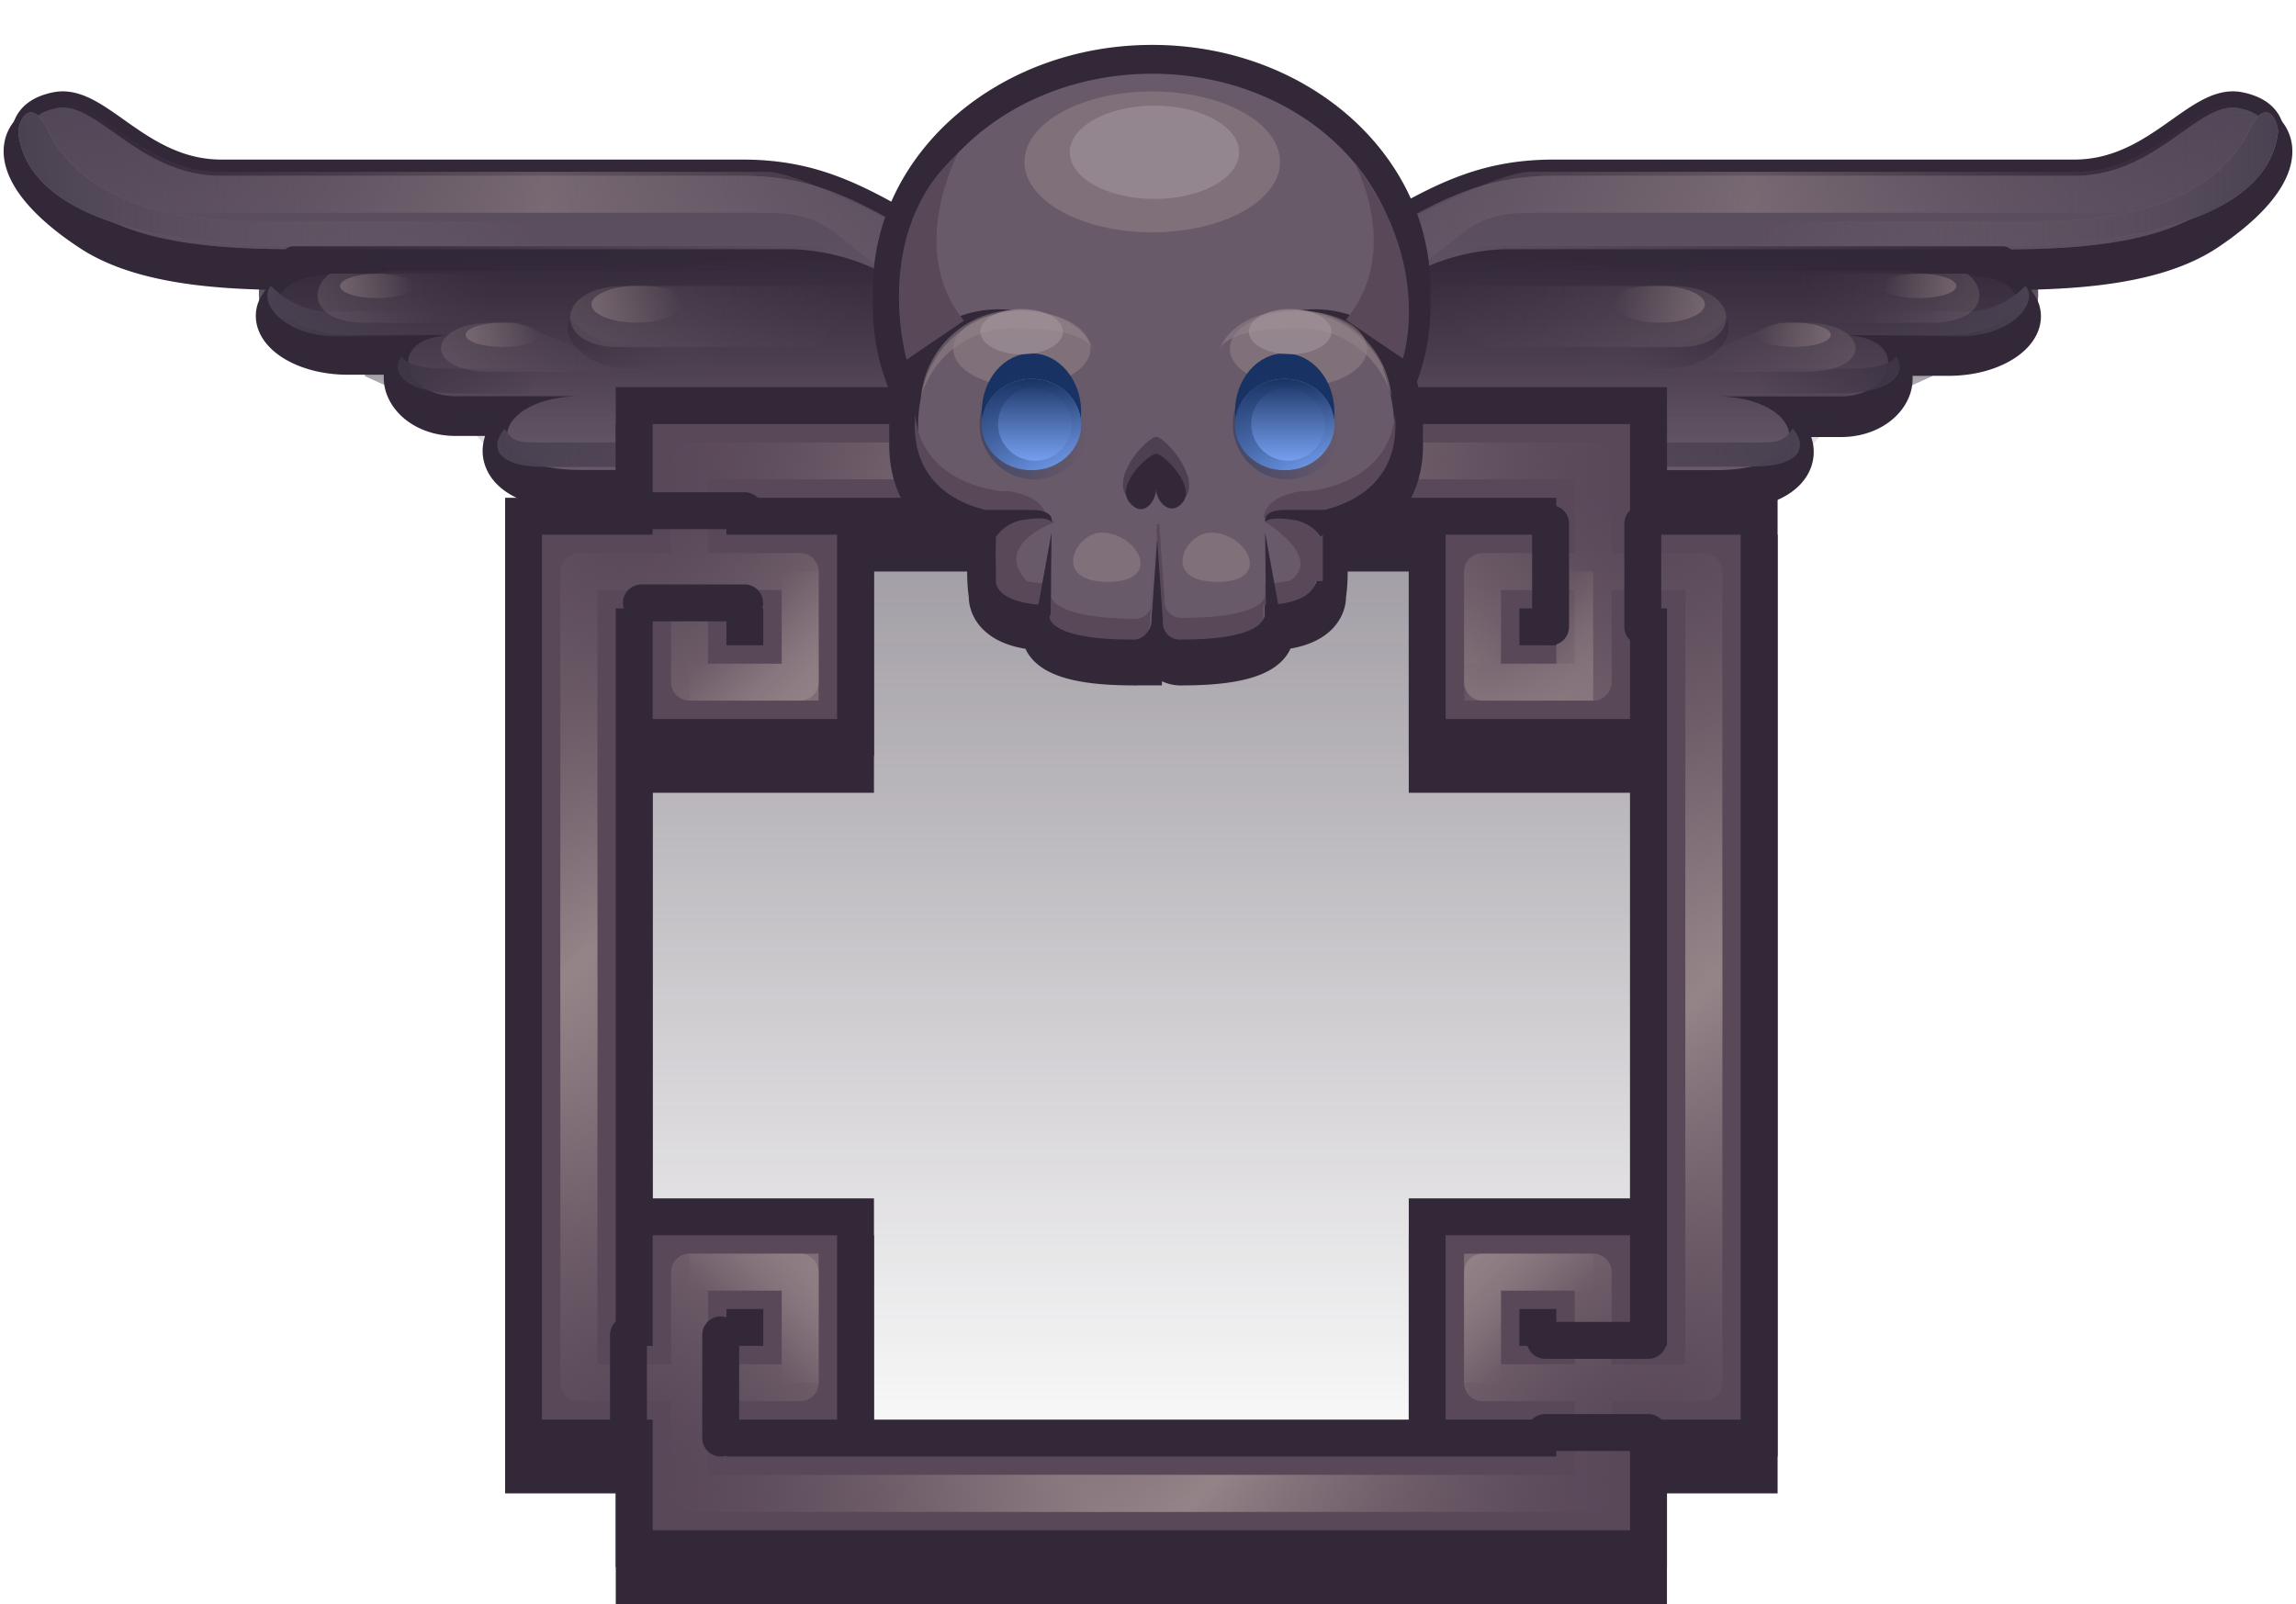 <svg xmlns="http://www.w3.org/2000/svg" xmlns:xlink="http://www.w3.org/1999/xlink" viewBox="0 0 124.5 87"><defs><style>.cls-1{isolation:isolate;}.cls-2,.cls-3,.cls-41,.cls-42,.cls-52,.cls-53{fill:none;}.cls-2,.cls-3,.cls-41,.cls-52,.cls-53{stroke:#322838;}.cls-2,.cls-3,.cls-52{stroke-linecap:round;stroke-linejoin:round;}.cls-2{stroke-width:2.65px;}.cls-3{stroke-width:1.77px;}.cls-4{fill:#695a6a;}.cls-5{fill:url(#New_Gradient_Swatch_20);}.cls-13,.cls-14,.cls-18,.cls-20,.cls-21,.cls-22,.cls-24,.cls-30,.cls-31,.cls-35,.cls-37,.cls-38,.cls-39,.cls-6{fill-opacity:0.5;}.cls-6{fill:url(#linear-gradient);}.cls-11,.cls-12,.cls-26,.cls-28,.cls-29,.cls-55,.cls-7,.cls-9{mix-blend-mode:darken;}.cls-8{fill:url(#linear-gradient-2);}.cls-9{fill:url(#New_Gradient_Swatch_20-2);}.cls-10{fill:url(#linear-gradient-3);}.cls-11{fill:url(#New_Gradient_Swatch_20-3);}.cls-12{fill:url(#linear-gradient-4);}.cls-13,.cls-14,.cls-18,.cls-30,.cls-31,.cls-35,.cls-40,.cls-57,.cls-58,.cls-60,.cls-62,.cls-64{opacity:0.5;}.cls-13{fill:url(#linear-gradient-5);}.cls-14{fill:url(#linear-gradient-6);}.cls-15{fill:url(#New_Gradient_Swatch_72);}.cls-16{fill:url(#linear-gradient-7);}.cls-17{fill:url(#New_Gradient_Swatch_20-4);}.cls-18{fill:url(#linear-gradient-8);}.cls-19{fill:url(#New_Gradient_Swatch_72-2);}.cls-20{fill:url(#linear-gradient-9);}.cls-21{fill:url(#linear-gradient-10);}.cls-22{fill:url(#linear-gradient-11);}.cls-23{fill:url(#New_Gradient_Swatch_20-5);}.cls-24{fill:url(#linear-gradient-12);}.cls-25{fill:url(#linear-gradient-13);}.cls-26{fill:url(#New_Gradient_Swatch_20-6);}.cls-27{fill:url(#linear-gradient-14);}.cls-28{fill:url(#New_Gradient_Swatch_20-7);}.cls-29{fill:url(#linear-gradient-15);}.cls-30{fill:url(#linear-gradient-16);}.cls-31{fill:url(#linear-gradient-17);}.cls-32{fill:url(#New_Gradient_Swatch_72-3);}.cls-33{fill:url(#linear-gradient-18);}.cls-34{fill:url(#New_Gradient_Swatch_20-8);}.cls-35{fill:url(#linear-gradient-19);}.cls-36{fill:url(#New_Gradient_Swatch_72-4);}.cls-37{fill:url(#linear-gradient-20);}.cls-38{fill:url(#linear-gradient-21);}.cls-39{fill:url(#linear-gradient-22);}.cls-40{fill:url(#linear-gradient-23);}.cls-41,.cls-42,.cls-53{stroke-miterlimit:10;}.cls-41{stroke-width:8px;}.cls-42{stroke:#594858;stroke-width:4px;}.cls-43{fill:url(#linear-gradient-24);}.cls-44{fill:url(#linear-gradient-25);}.cls-45{fill:url(#linear-gradient-26);}.cls-46{fill:url(#linear-gradient-27);}.cls-47{opacity:0.6;}.cls-48{fill:url(#linear-gradient-28);}.cls-49{fill:url(#linear-gradient-29);}.cls-50{fill:url(#linear-gradient-30);}.cls-51{fill:url(#linear-gradient-31);}.cls-52{stroke-width:2px;}.cls-53{stroke-width:3.13px;}.cls-54,.cls-55{fill:#594858;}.cls-56,.cls-62{fill:#322838;}.cls-57{fill:#97868a;}.cls-58{fill:#ab9da4;}.cls-59,.cls-60{fill:#193364;}.cls-61{fill:#7ca8fd;}.cls-63{fill:url(#linear-gradient-32);}.cls-65{fill:url(#linear-gradient-33);}.cls-66{fill:url(#linear-gradient-34);}.cls-67{fill:url(#linear-gradient-35);}</style><linearGradient id="New_Gradient_Swatch_20" x1="-1520.09" y1="97.79" x2="-1520.09" y2="75.69" gradientTransform="matrix(-1, 0, 0, 1, -1484.44, -75.15)" gradientUnits="userSpaceOnUse"><stop offset="0" stop-color="#4a4151" stop-opacity="0"/><stop offset="1" stop-color="#4a4151"/></linearGradient><linearGradient id="linear-gradient" x1="-1546.91" y1="91.59" x2="-1487.07" y2="91.59" gradientTransform="matrix(-1, 0, 0, 1, -1484.44, -75.15)" gradientUnits="userSpaceOnUse"><stop offset="0" stop-color="#5e4d5c" stop-opacity="0"/><stop offset="0.55" stop-color="#97868a"/><stop offset="1" stop-color="#5e4d5c" stop-opacity="0"/></linearGradient><linearGradient id="linear-gradient-2" x1="-1529.77" y1="89.18" x2="-1499.7" y2="89.18" gradientTransform="matrix(-1, 0, 0, 1, -1484.44, -75.15)" gradientUnits="userSpaceOnUse"><stop offset="0" stop-color="#322838" stop-opacity="0"/><stop offset="1" stop-color="#322838"/></linearGradient><linearGradient id="New_Gradient_Swatch_20-2" x1="-1448.22" y1="95.49" x2="-1440.22" y2="95.49" gradientTransform="matrix(-1, 0, 0, 1, -1418.65, -75.15)" xlink:href="#New_Gradient_Swatch_20"/><linearGradient id="linear-gradient-3" x1="-1523.12" y1="93.78" x2="-1515.21" y2="93.78" gradientTransform="matrix(-1, 0, 0, 1, -1484.44, -75.15)" gradientUnits="userSpaceOnUse"><stop offset="0" stop-color="#8a7982" stop-opacity="0"/><stop offset="1" stop-color="#8a7982"/></linearGradient><linearGradient id="New_Gradient_Swatch_20-3" x1="-1457.33" y1="93.78" x2="-1449.42" y2="93.78" gradientTransform="matrix(-1, 0, 0, 1, -1418.65, -75.15)" xlink:href="#New_Gradient_Swatch_20"/><linearGradient id="linear-gradient-4" x1="-1523.78" y1="100.76" x2="-1523.78" y2="88.65" xlink:href="#linear-gradient-2"/><linearGradient id="linear-gradient-5" x1="-1532.06" y1="92.32" x2="-1515.36" y2="92.32" gradientTransform="matrix(-1, 0, 0, 1, -1484.44, -75.15)" gradientUnits="userSpaceOnUse"><stop offset="0" stop-color="#5e4d5c" stop-opacity="0"/><stop offset="1" stop-color="#97868a"/></linearGradient><linearGradient id="linear-gradient-6" x1="-1518.88" y1="93.99" x2="-1508.35" y2="93.99" xlink:href="#linear-gradient-5"/><linearGradient id="New_Gradient_Swatch_72" x1="-1507.54" y1="92.02" x2="-1498.94" y2="92.02" xlink:href="#New_Gradient_Swatch_20"/><linearGradient id="linear-gradient-7" x1="-1513.39" y1="84.88" x2="-1485.44" y2="84.88" xlink:href="#linear-gradient-3"/><linearGradient id="New_Gradient_Swatch_20-4" x1="-1447.6" y1="84.88" x2="-1419.65" y2="84.88" gradientTransform="matrix(-1, 0, 0, 1, -1418.65, -75.15)" xlink:href="#New_Gradient_Swatch_20"/><linearGradient id="linear-gradient-8" x1="-1511.45" y1="91.33" x2="-1501.66" y2="91.33" xlink:href="#linear-gradient-5"/><linearGradient id="New_Gradient_Swatch_72-2" x1="-1544.67" y1="100.77" x2="-1511.42" y2="100.77" xlink:href="#New_Gradient_Swatch_20"/><linearGradient id="linear-gradient-9" x1="-1521.39" y1="91.65" x2="-1516.51" y2="91.65" gradientTransform="matrix(-1, 0, 0, 1, -1484.44, -75.15)" gradientUnits="userSpaceOnUse"><stop offset="0" stop-color="#97868a" stop-opacity="0"/><stop offset="1" stop-color="#97868a"/></linearGradient><linearGradient id="linear-gradient-10" x1="-1513.71" y1="93.31" x2="-1509.7" y2="93.31" xlink:href="#linear-gradient-9"/><linearGradient id="linear-gradient-11" x1="-1506.9" y1="90.66" x2="-1502.88" y2="90.66" xlink:href="#linear-gradient-9"/><linearGradient id="New_Gradient_Swatch_20-5" x1="324.19" y1="97.79" x2="324.19" y2="75.69" gradientTransform="translate(-235.32 -75.15)" xlink:href="#New_Gradient_Swatch_20"/><linearGradient id="linear-gradient-12" x1="297.37" y1="91.59" x2="357.21" y2="91.59" gradientTransform="translate(-235.32 -75.15)" xlink:href="#linear-gradient"/><linearGradient id="linear-gradient-13" x1="314.51" y1="89.18" x2="344.58" y2="89.18" gradientTransform="translate(-235.32 -75.15)" xlink:href="#linear-gradient-2"/><linearGradient id="New_Gradient_Swatch_20-6" x1="396.06" y1="95.49" x2="404.06" y2="95.49" gradientTransform="translate(-301.11 -75.15)" xlink:href="#New_Gradient_Swatch_20"/><linearGradient id="linear-gradient-14" x1="321.16" y1="93.78" x2="329.07" y2="93.78" gradientTransform="translate(-235.32 -75.15)" xlink:href="#linear-gradient-3"/><linearGradient id="New_Gradient_Swatch_20-7" x1="386.95" y1="93.78" x2="394.86" y2="93.78" gradientTransform="translate(-301.11 -75.15)" xlink:href="#New_Gradient_Swatch_20"/><linearGradient id="linear-gradient-15" x1="320.5" y1="100.76" x2="320.5" y2="88.65" gradientTransform="translate(-235.32 -75.15)" xlink:href="#linear-gradient-2"/><linearGradient id="linear-gradient-16" x1="312.22" y1="92.32" x2="328.92" y2="92.32" gradientTransform="translate(-235.32 -75.15)" xlink:href="#linear-gradient-5"/><linearGradient id="linear-gradient-17" x1="325.4" y1="93.99" x2="335.93" y2="93.99" gradientTransform="translate(-235.32 -75.15)" xlink:href="#linear-gradient-5"/><linearGradient id="New_Gradient_Swatch_72-3" x1="336.74" y1="92.02" x2="345.34" y2="92.02" gradientTransform="translate(-235.32 -75.15)" xlink:href="#New_Gradient_Swatch_20"/><linearGradient id="linear-gradient-18" x1="330.89" y1="84.88" x2="358.84" y2="84.88" gradientTransform="translate(-235.32 -75.15)" xlink:href="#linear-gradient-3"/><linearGradient id="New_Gradient_Swatch_20-8" x1="396.68" y1="84.88" x2="424.63" y2="84.88" gradientTransform="translate(-301.11 -75.15)" xlink:href="#New_Gradient_Swatch_20"/><linearGradient id="linear-gradient-19" x1="332.83" y1="91.33" x2="342.62" y2="91.33" gradientTransform="translate(-235.32 -75.15)" xlink:href="#linear-gradient-5"/><linearGradient id="New_Gradient_Swatch_72-4" x1="299.61" y1="100.77" x2="332.86" y2="100.77" gradientTransform="translate(-235.32 -75.15)" xlink:href="#New_Gradient_Swatch_20"/><linearGradient id="linear-gradient-20" x1="322.9" y1="91.65" x2="327.77" y2="91.65" gradientTransform="translate(-235.32 -75.15)" xlink:href="#linear-gradient-9"/><linearGradient id="linear-gradient-21" x1="330.57" y1="93.31" x2="334.58" y2="93.31" gradientTransform="translate(-235.32 -75.15)" xlink:href="#linear-gradient-9"/><linearGradient id="linear-gradient-22" x1="337.39" y1="90.66" x2="341.4" y2="90.66" gradientTransform="translate(-235.32 -75.15)" xlink:href="#linear-gradient-9"/><linearGradient id="linear-gradient-23" x1="61.89" y1="81" x2="61.89" y2="25" gradientTransform="matrix(1, 0, 0, 1, 0, 0)" xlink:href="#linear-gradient-2"/><linearGradient id="linear-gradient-24" x1="34.93" y1="79.96" x2="88.85" y2="26.04" gradientUnits="userSpaceOnUse"><stop offset="0" stop-color="#594858" stop-opacity="0"/><stop offset="0.13" stop-color="#7d6c75" stop-opacity="0.58"/><stop offset="0.21" stop-color="#958488" stop-opacity="0.96"/><stop offset="0.51" stop-color="#594858" stop-opacity="0"/></linearGradient><linearGradient id="linear-gradient-25" x1="34.93" y1="79.96" x2="88.85" y2="26.04" gradientUnits="userSpaceOnUse"><stop offset="0.49" stop-color="#594858" stop-opacity="0"/><stop offset="0.79" stop-color="#958488" stop-opacity="0.96"/><stop offset="0.87" stop-color="#7d6c75" stop-opacity="0.58"/><stop offset="1" stop-color="#594858" stop-opacity="0"/></linearGradient><linearGradient id="linear-gradient-26" x1="88.85" y1="79.96" x2="34.93" y2="26.04" xlink:href="#linear-gradient-25"/><linearGradient id="linear-gradient-27" x1="88.85" y1="79.96" x2="34.93" y2="26.04" xlink:href="#linear-gradient-24"/><linearGradient id="linear-gradient-28" x1="-191.17" y1="1680.56" x2="-186.31" y2="1675.7" gradientTransform="translate(-1594.5 -153.5) rotate(-90)" gradientUnits="userSpaceOnUse"><stop offset="0" stop-color="#97868a"/><stop offset="0.17" stop-color="#968589" stop-opacity="0.97"/><stop offset="0.33" stop-color="#918085" stop-opacity="0.9"/><stop offset="0.49" stop-color="#8a797f" stop-opacity="0.76"/><stop offset="0.65" stop-color="#7f6e77" stop-opacity="0.58"/><stop offset="0.81" stop-color="#72616c" stop-opacity="0.34"/><stop offset="0.97" stop-color="#61505f" stop-opacity="0.06"/><stop offset="1" stop-color="#5e4d5c" stop-opacity="0"/></linearGradient><linearGradient id="linear-gradient-29" x1="-1580.17" y1="-179.22" x2="-1575.31" y2="-184.08" gradientTransform="translate(-99.5 1648.5) rotate(90)" xlink:href="#linear-gradient-28"/><linearGradient id="linear-gradient-30" x1="-1853.06" y1="1547.67" x2="-1848.2" y2="1542.81" gradientTransform="translate(-1809 1616) rotate(180)" xlink:href="#linear-gradient-28"/><linearGradient id="linear-gradient-31" x1="-194.17" y1="1879.56" x2="-189.31" y2="1874.7" gradientTransform="translate(-1835.5 -156.5) rotate(-90)" xlink:href="#linear-gradient-28"/><linearGradient id="linear-gradient-32" x1="55.93" y1="20.56" x2="55.93" y2="25.51" gradientUnits="userSpaceOnUse"><stop offset="0" stop-color="#193364"/><stop offset="1" stop-color="#2d4471" stop-opacity="0"/></linearGradient><linearGradient id="linear-gradient-33" x1="52.74" y1="23.03" x2="59.12" y2="23.03" gradientUnits="userSpaceOnUse"><stop offset="0" stop-color="#193364"/><stop offset="1" stop-color="#193364" stop-opacity="0"/></linearGradient><linearGradient id="linear-gradient-34" x1="69.66" y1="20.56" x2="69.66" y2="25.51" xlink:href="#linear-gradient-32"/><linearGradient id="linear-gradient-35" x1="66.47" y1="23.03" x2="72.85" y2="23.03" xlink:href="#linear-gradient-33"/></defs><title>Game 1.8 export</title><g class="cls-1"><g id="Player_avatar_forefround" data-name="Player avatar forefround"><g id="wings"><g id="left"><path class="cls-2" d="M64.06,21.56C49.45,14.62,47.23,10.42,40.25,10.42H12c-4.49,0-6.73-4.09-8.92-3.67C0.58,7.24,1,9.67,5,12.31c3.13,2.1,8.4,2.1,11.93,2.1,0,0,7.79,1.33,1.95,1.33S15,19,18.86,19H24.7c-3.89,0-2.92,3.32,0,3.32h6.82c-4.87,0-5.84,4,0,4H54.88A4.28,4.28,0,0,1,59,28.82l10.71-7.9Z"/><path class="cls-3" d="M64.06,20.68C49.45,13.74,47.23,9.54,40.25,9.54H12c-4.49,0-6.73-4.09-8.92-3.67C0.58,6.35,1,8.78,5,11.42c3.13,2.1,8.4,2.1,11.93,2.1,0,0,7.79,1.33,1.95,1.33s-3.89,3.32,0,3.32H24.7c-3.89,0-2.92,3.32,0,3.32h6.82c-4.87,0-5.84,4,0,4H54.88A4.28,4.28,0,0,1,59,27.93L69.76,20Z"/><path class="cls-4" d="M64.06,20.68C49.45,13.74,47.23,9.54,40.25,9.54H12c-4.49,0-6.73-4.09-8.92-3.67C0.58,6.35,1,8.78,5,11.42c3.13,2.1,8.4,2.1,11.93,2.1,0,0,7.79,1.33,1.95,1.33s-3.89,3.32,0,3.32H24.7c-3.89,0-2.92,3.32,0,3.32h6.82c-4.87,0-5.84,4,0,4H54.88A4.28,4.28,0,0,1,59,27.93L69.76,20Z"/><path class="cls-5" d="M64.06,20.68C49.45,13.74,47.23,9.54,40.25,9.54H12c-4.49,0-6.73-4.09-8.92-3.67C0.58,6.35,1,8.78,5,11.42c3.13,2.1,8.4,2.1,11.93,2.1,0,0,7.79,1.33,1.95,1.33s-3.89,3.32,0,3.32H24.7c-3.89,0-2.92,3.32,0,3.32h6.82c-4.87,0-5.84,4,0,4H54.88A4.28,4.28,0,0,1,59,27.93L69.76,20Z"/><path class="cls-6" d="M56.27,22.22s4.24-.44-3.7-4.68-6.66-6-11.18-6H9.85c-5.6,0-8.43-5.17-6.73-5.78C5.24,5,7.55,9.32,12,9.32H41.58C45,9.32,62.47,20,62.47,20L57.1,27.21l-0.56-2.64Z"/><g class="cls-7"><path class="cls-8" d="M44.67,14.69H15.92a0.66,0.66,0,0,1,0-1.33H44.67A0.66,0.66,0,0,1,44.67,14.69Z"/></g><path class="cls-9" d="M25.67,20h3.89l-1,1.33H24.7c-2.54,0-3.62-1.06-2.92-2C22.22,20.11,24.31,20,25.67,20Z"/><path class="cls-10" d="M34.19,18.67h4.34L38.68,20H34.19c-2.54,0-3.94-1.81-3.25-2.74A4,4,0,0,0,34.19,18.67Z"/><path class="cls-11" d="M34.19,18.67h4.34L38.68,20H34.19c-2.54,0-3.94-1.81-3.25-2.74A4,4,0,0,0,34.19,18.67Z"/><path class="cls-12" d="M63.47,25.49c1.46,0,1.62-.63.36-1.37L48,14.86A11.62,11.62,0,0,0,43,13.52H17c-4.72,0-2.78,5.35-1.11,5.35h1.79c1.46,0,2.4.69,2.1,1.53l1.67,0.76,1.67,0.76a6.3,6.3,0,0,1,3.23,2.33,4.06,4.06,0,0,0,2.29,1.2C30.26,25.84,63.47,25.49,63.47,25.49Z"/><path class="cls-13" d="M47.62,15.51H33.88c-3.89,0-3.89,3.32-.37,3.32H44.17"/><path class="cls-14" d="M28,17.5H26.65c-3.47,0-3.82,2.67,0,2.67h7.79"/><g class="cls-7"><path class="cls-15" d="M18.22,16.91h4.72l0.16,1.33H18.22c-2.76,0-4.29-1.81-3.53-2.74A4.57,4.57,0,0,0,18.22,16.91Z"/></g><g class="cls-7"><path class="cls-16" d="M14,12H28.78l0.16,1.33H15.3C12.78,13.37,1.72,13,1,7.25,0.94,6.71,1.59,5.1,2.55,7S5.91,12,14,12Z"/><path class="cls-17" d="M14,12H28.78l0.16,1.33H15.3C12.78,13.37,1.72,13,1,7.25,0.94,6.71,1.59,5.1,2.55,7S5.91,12,14,12Z"/></g><path class="cls-18" d="M18.86,14.84H27l-1,2.67H19.83c-2.78,0-3.18-1.71-1.95-2.67h1Z"/><g class="cls-7"><path class="cls-19" d="M29.57,24H55.86l2.92,1.4s2.46,2.62,1,2.62c-1.18,0-4.33-2.69-4.87-2.69H29.57c-2.76,0-3-1.15-2.21-2.07C27.84,24,28.09,24,29.57,24Z"/></g><path class="cls-20" d="M32.07,16.5c0,0.55,1.09,1,2.44,1s2.44-.45,2.44-1-0.38-1-2.44-1C33.16,15.51,32.07,16,32.07,16.5Z"/><ellipse class="cls-21" cx="27.26" cy="18.16" rx="2.01" ry="0.66"/><ellipse class="cls-22" cx="20.45" cy="15.51" rx="2.01" ry="0.66"/></g></g><g id="wings-2" data-name="wings"><g id="left-2" data-name="left"><path class="cls-2" d="M60.46,21.56c14.61-6.94,16.82-11.14,23.81-11.14h28.21c4.49,0,6.73-4.09,8.92-3.67,2.54,0.49,2.08,2.92-1.86,5.56-3.13,2.1-8.4,2.1-11.93,2.1,0,0-7.79,1.33-1.95,1.33s3.89,3.32,0,3.32H99.82c3.89,0,2.92,3.32,0,3.32H93c4.87,0,5.84,4,0,4H69.64a4.28,4.28,0,0,0-4.17,2.47l-10.71-7.9Z"/><path class="cls-3" d="M60.46,20.68C75.07,13.74,77.29,9.54,84.27,9.54h28.21c4.49,0,6.73-4.09,8.92-3.67,2.54,0.49,2.08,2.92-1.86,5.56-3.13,2.1-8.4,2.1-11.93,2.1,0,0-7.79,1.33-1.95,1.33s3.89,3.32,0,3.32H99.82c3.89,0,2.92,3.32,0,3.32H93c4.87,0,5.84,4,0,4H69.64a4.28,4.28,0,0,0-4.17,2.47L54.76,20Z"/><path class="cls-4" d="M60.46,20.68C75.07,13.74,77.29,9.54,84.27,9.54h28.21c4.49,0,6.73-4.09,8.92-3.67,2.54,0.49,2.08,2.92-1.86,5.56-3.13,2.1-8.4,2.1-11.93,2.1,0,0-7.79,1.33-1.95,1.33s3.89,3.32,0,3.32H99.82c3.89,0,2.92,3.32,0,3.32H93c4.87,0,5.84,4,0,4H69.64a4.28,4.28,0,0,0-4.17,2.47L54.76,20Z"/><path class="cls-23" d="M60.46,20.68C75.07,13.74,77.29,9.54,84.27,9.54h28.21c4.49,0,6.73-4.09,8.92-3.67,2.54,0.49,2.08,2.92-1.86,5.56-3.13,2.1-8.4,2.1-11.93,2.1,0,0-7.79,1.33-1.95,1.33s3.89,3.32,0,3.32H99.82c3.89,0,2.92,3.32,0,3.32H93c4.87,0,5.84,4,0,4H69.64a4.28,4.28,0,0,0-4.17,2.47L54.76,20Z"/><path class="cls-24" d="M68.25,22.22S64,21.78,72,17.54s6.66-6,11.18-6h31.54c5.6,0,8.43-5.17,6.73-5.78C119.28,5,117,9.32,112.48,9.32H82.95C79.55,9.32,62.05,20,62.05,20l5.37,7.17L68,24.58Z"/><g class="cls-7"><path class="cls-25" d="M79.85,14.69H108.6a0.66,0.66,0,1,0,0-1.33H79.85A0.66,0.66,0,0,0,79.85,14.69Z"/></g><path class="cls-26" d="M98.85,20H95l1,1.33h3.89c2.54,0,3.62-1.06,2.92-2C102.3,20.11,100.21,20,98.85,20Z"/><path class="cls-27" d="M90.33,18.67H86L85.84,20h4.49c2.54,0,3.94-1.81,3.25-2.74A4,4,0,0,1,90.33,18.67Z"/><path class="cls-28" d="M90.33,18.67H86L85.84,20h4.49c2.54,0,3.94-1.81,3.25-2.74A4,4,0,0,1,90.33,18.67Z"/><path class="cls-29" d="M61.05,25.49c-1.46,0-1.62-.63-0.36-1.37l15.86-9.26a11.62,11.62,0,0,1,4.95-1.34h26.06c4.72,0,2.78,5.35,1.11,5.35h-1.79c-1.46,0-2.4.69-2.1,1.53l-1.67.76-1.67.76a6.3,6.3,0,0,0-3.23,2.33,4.06,4.06,0,0,1-2.29,1.2C94.26,25.84,61.05,25.49,61.05,25.49Z"/><path class="cls-30" d="M76.9,15.51H90.64c3.89,0,3.89,3.32.37,3.32H80.35"/><path class="cls-31" d="M96.49,17.5h1.39c3.47,0,3.82,2.67,0,2.67H90.08"/><g class="cls-7"><path class="cls-32" d="M106.3,16.91h-4.72l-0.16,1.33h4.88c2.76,0,4.29-1.81,3.53-2.74A4.57,4.57,0,0,1,106.3,16.91Z"/></g><g class="cls-7"><path class="cls-33" d="M110.52,12H95.74l-0.16,1.33h13.64c2.53,0,13.58-.36,14.3-6.12C123.58,6.71,122.93,5.1,122,7S118.62,12,110.52,12Z"/><path class="cls-34" d="M110.52,12H95.74l-0.16,1.33h13.64c2.53,0,13.58-.36,14.3-6.12C123.58,6.71,122.93,5.1,122,7S118.62,12,110.52,12Z"/></g><path class="cls-35" d="M105.67,14.84H97.51l1,2.67h6.21c2.78,0,3.18-1.71,1.95-2.67h-1Z"/><g class="cls-7"><path class="cls-36" d="M95,24H68.66l-2.92,1.4S63.29,28,64.77,28c1.18,0,4.33-2.69,4.87-2.69H95c2.76,0,3-1.15,2.21-2.07C96.68,24,96.43,24,95,24Z"/></g><path class="cls-37" d="M92.45,16.5c0,0.55-1.09,1-2.44,1s-2.44-.45-2.44-1,0.38-1,2.44-1C91.36,15.51,92.45,16,92.45,16.5Z"/><ellipse class="cls-38" cx="97.26" cy="18.16" rx="2.01" ry="0.66"/><ellipse class="cls-39" cx="104.07" cy="15.51" rx="2.01" ry="0.66"/></g></g><g id="_2" data-name="2"><polygon class="cls-40" points="37.39 81 86.39 81 86.39 69 80.39 69 80.39 75 92.39 75 92.39 31 80.39 31 80.39 37 86.39 37 86.39 25 37.39 25 37.39 37 43.39 37 43.39 31 31.39 31 31.39 75 43.39 75 43.39 69 37.39 69 37.39 81"/><polygon class="cls-41" points="37.39 83 86.39 83 86.39 71 80.39 71 80.39 77 92.39 77 92.39 33 80.39 33 80.39 39 86.39 39 86.39 27 37.39 27 37.39 39 43.39 39 43.39 33 31.39 33 31.39 77 43.39 77 43.39 71 37.39 71 37.39 83"/><polygon class="cls-41" points="37.39 81 86.39 81 86.39 69 80.39 69 80.39 75 92.39 75 92.39 31 80.39 31 80.39 37 86.39 37 86.39 25 37.39 25 37.39 37 43.39 37 43.39 31 31.39 31 31.39 75 43.39 75 43.39 69 37.39 69 37.39 81"/><polygon class="cls-42" points="37.39 81 86.39 81 86.39 69 80.39 69 80.39 75 92.39 75 92.39 31 80.39 31 80.39 37 86.39 37 86.39 25 37.39 25 37.39 37 43.39 37 43.39 31 31.39 31 31.39 75 43.39 75 43.39 69 37.39 69 37.39 81"/><path class="cls-43" d="M86.39,82h-49a1,1,0,0,1-1-1V76h-5a1,1,0,0,1-1-1V31a1,1,0,0,1,1-1h5V25a1,1,0,0,1,1-1h49a1,1,0,0,1,1,1v5h5a1,1,0,0,1,1,1V75a1,1,0,0,1-1,1h-5v5A1,1,0,0,1,86.39,82Zm-48-2h47V76h-5a1,1,0,0,1-1-1V69a1,1,0,0,1,1-1h6a1,1,0,0,1,1,1v5h4V32h-4v5a1,1,0,0,1-1,1h-6a1,1,0,0,1-1-1V31a1,1,0,0,1,1-1h5V26h-47v4h5a1,1,0,0,1,1,1v6a1,1,0,0,1-1,1h-6a1,1,0,0,1-1-1V32h-4V74h4V69a1,1,0,0,1,1-1h6a1,1,0,0,1,1,1v6a1,1,0,0,1-1,1h-5v4Zm43-6h4V70h-4v4Zm-43,0h4V70h-4v4Zm43-38h4V32h-4v4Zm-43,0h4V32h-4v4Z"/><path class="cls-44" d="M86.39,82h-49a1,1,0,0,1-1-1V76h-5a1,1,0,0,1-1-1V31a1,1,0,0,1,1-1h5V25a1,1,0,0,1,1-1h49a1,1,0,0,1,1,1v5h5a1,1,0,0,1,1,1V75a1,1,0,0,1-1,1h-5v5A1,1,0,0,1,86.39,82Zm-48-2h47V76h-5a1,1,0,0,1-1-1V69a1,1,0,0,1,1-1h6a1,1,0,0,1,1,1v5h4V32h-4v5a1,1,0,0,1-1,1h-6a1,1,0,0,1-1-1V31a1,1,0,0,1,1-1h5V26h-47v4h5a1,1,0,0,1,1,1v6a1,1,0,0,1-1,1h-6a1,1,0,0,1-1-1V32h-4V74h4V69a1,1,0,0,1,1-1h6a1,1,0,0,1,1,1v6a1,1,0,0,1-1,1h-5v4Zm43-6h4V70h-4v4Zm-43,0h4V70h-4v4Zm43-38h4V32h-4v4Zm-43,0h4V32h-4v4Z"/><path class="cls-45" d="M86.39,82h-49a1,1,0,0,1-1-1V76h-5a1,1,0,0,1-1-1V31a1,1,0,0,1,1-1h5V25a1,1,0,0,1,1-1h49a1,1,0,0,1,1,1v5h5a1,1,0,0,1,1,1V75a1,1,0,0,1-1,1h-5v5A1,1,0,0,1,86.39,82Zm-48-2h47V76h-5a1,1,0,0,1-1-1V69a1,1,0,0,1,1-1h6a1,1,0,0,1,1,1v5h4V32h-4v5a1,1,0,0,1-1,1h-6a1,1,0,0,1-1-1V31a1,1,0,0,1,1-1h5V26h-47v4h5a1,1,0,0,1,1,1v6a1,1,0,0,1-1,1h-6a1,1,0,0,1-1-1V32h-4V74h4V69a1,1,0,0,1,1-1h6a1,1,0,0,1,1,1v6a1,1,0,0,1-1,1h-5v4Zm43-6h4V70h-4v4Zm-43,0h4V70h-4v4Zm43-38h4V32h-4v4Zm-43,0h4V32h-4v4Z"/><path class="cls-46" d="M86.39,82h-49a1,1,0,0,1-1-1V76h-5a1,1,0,0,1-1-1V31a1,1,0,0,1,1-1h5V25a1,1,0,0,1,1-1h49a1,1,0,0,1,1,1v5h5a1,1,0,0,1,1,1V75a1,1,0,0,1-1,1h-5v5A1,1,0,0,1,86.39,82Zm-48-2h47V76h-5a1,1,0,0,1-1-1V69a1,1,0,0,1,1-1h6a1,1,0,0,1,1,1v5h4V32h-4v5a1,1,0,0,1-1,1h-6a1,1,0,0,1-1-1V31a1,1,0,0,1,1-1h5V26h-47v4h5a1,1,0,0,1,1,1v6a1,1,0,0,1-1,1h-6a1,1,0,0,1-1-1V32h-4V74h4V69a1,1,0,0,1,1-1h6a1,1,0,0,1,1,1v6a1,1,0,0,1-1,1h-5v4Zm43-6h4V70h-4v4Zm-43,0h4V70h-4v4Zm43-38h4V32h-4v4Zm-43,0h4V32h-4v4Z"/><g class="cls-47"><polygon class="cls-48" points="84.39 31 84.39 36 79.39 36 79.39 38 84.39 38 86.39 38 86.39 36 86.39 31 84.39 31"/></g><g class="cls-47"><polygon class="cls-49" points="86.39 68 81.39 68 79.39 68 79.39 70 79.39 75 81.39 75 81.39 70 86.39 70 86.39 68"/></g><g class="cls-47"><polygon class="cls-50" points="42.39 68 37.39 68 37.39 70 42.39 70 42.39 75 44.39 75 44.39 70 44.39 68 42.39 68"/></g><g class="cls-47"><polygon class="cls-51" points="42.39 31 42.39 36 37.39 36 37.39 38 42.39 38 44.39 38 44.39 36 44.39 31 42.39 31"/></g><line class="cls-52" x1="84.08" y1="28.4" x2="84.08" y2="34"/><line class="cls-52" x1="89.08" y1="28.4" x2="89.08" y2="34"/><line class="cls-52" x1="89.38" y1="72.7" x2="83.78" y2="72.7"/><line class="cls-52" x1="89.38" y1="77.7" x2="83.78" y2="77.7"/><line class="cls-52" x1="34.08" y1="72.4" x2="34.08" y2="78"/><line class="cls-52" x1="39.08" y1="72.4" x2="39.08" y2="78"/><line class="cls-52" x1="40.38" y1="27.7" x2="34.78" y2="27.7"/><line class="cls-52" x1="40.38" y1="32.7" x2="34.78" y2="32.7"/></g><g id="skull"><g class="cls-7"><path class="cls-53" d="M76,16.71C76,10.28,70,5.07,62.48,5.07S48.9,10.28,48.9,16.71a10.22,10.22,0,0,0,1.27,4.9c-1.69,6,2.62,7,4.17,7.21a8,8,0,0,0-.24,3.47S53.88,33.7,57,33.74c0,0.23,0,.45,0,0.69,0,0,0,1.18,4.44,1.18a0.91,0.91,0,0,0,1-1l0.35-4.93,0.35,4.93a0.91,0.91,0,0,0,1,1c4.43,0,4.44-1.18,4.44-1.18,0-.24,0-0.46,0-0.69,3.06-.06,2.84-1.45,2.84-1.45a7.94,7.94,0,0,0-.24-3.48c1.37-.2,6.08-1.38,3.81-7.76A10.17,10.17,0,0,0,76,16.71Z"/></g><path class="cls-53" d="M76,15.67C76,9.24,70,4,62.48,4S48.9,9.24,48.9,15.67a10.22,10.22,0,0,0,1.27,4.9c-1.69,6,2.62,7,4.17,7.21a8,8,0,0,0-.24,3.47S53.88,32.66,57,32.7c0,0.23,0,.45,0,0.69,0,0,0,1.18,4.44,1.18a0.91,0.91,0,0,0,1-1l0.35-4.93,0.35,4.93a0.91,0.91,0,0,0,1,1c4.43,0,4.44-1.18,4.44-1.18,0-.24,0-0.46,0-0.69,3.06-.06,2.84-1.45,2.84-1.45a7.94,7.94,0,0,0-.24-3.48c1.37-.2,6.08-1.38,3.81-7.76A10.17,10.17,0,0,0,76,15.67Z"/><path class="cls-4" d="M76,15.67C76,9.24,70,4,62.48,4S48.9,9.24,48.9,15.67a10.22,10.22,0,0,0,1.27,4.9c-1.69,6,2.62,7,4.17,7.21a8,8,0,0,0-.24,3.47S53.88,32.66,57,32.7c0,0.23,0,.45,0,0.69,0,0,0,1.18,4.44,1.18a0.91,0.91,0,0,0,1-1l0.35-4.93,0.35,4.93a0.91,0.91,0,0,0,1,1c4.43,0,4.44-1.18,4.44-1.18,0-.24,0-0.46,0-0.69,3.06-.06,2.84-1.45,2.84-1.45a7.94,7.94,0,0,0-.24-3.48c1.37-.2,6.08-1.38,3.81-7.76A10.17,10.17,0,0,0,76,15.67Z"/><g class="cls-7"><path class="cls-54" d="M71.81,28.43a2.89,2.89,0,0,0-3.2-.11s3.16,1.91,1.35,3.17a6.71,6.71,0,0,1-1.37.15c0,0.21,0,.44,0,0.69,0,0,0,1.18-4.44,1.18a0.91,0.91,0,0,1-1-1l-0.29-4.07-0.12,0-0.29,4.12a0.91,0.91,0,0,1-1,1C57,33.52,57,32.34,57,32.34c0-.24,0-0.47,0-0.69a7.15,7.15,0,0,1-1.31-.12c-1.91-2,1.51-3.21,1.51-3.21a2.89,2.89,0,0,0-3.2.11v1.71c0,0.11,0,.21,0,0.33v1.06H54c0,0.37.42,1.26,2.92,1.29,0,0.22,0,.45,0,0.69,0,0,0,1.18,4.44,1.18a0.91,0.91,0,0,0,1-1l0.35-4.93,0.35,4.93a0.91,0.91,0,0,0,1,1c4.43,0,4.44-1.18,4.44-1.18,0-.24,0-0.47,0-0.69,2.44-.05,2.79-0.94,2.83-1.3h0.4v-3.1Z"/></g><path class="cls-55" d="M75.64,22.5c-0.31,3.1-3.13,3.89-4.28,4.08h0c-0.3.05-.48,0.06-0.48,0.06h-0.3c-0.87.13-2.16,0.52-2.07,1.75l0,0.58,0-.88,2.31-.14a0.42,0.42,0,0,1,.37-0.09l0-.09C72.42,27.59,76,26.71,75.64,22.5Z"/><path class="cls-55" d="M54,27.86a0.41,0.41,0,0,1,.37.09l2.31,0.14,0.08,0.05c-0.09-1-1.26-1.38-2.07-1.5h-0.3s-0.19,0-.48-0.06h0c-1.15-.19-4-1-4.28-4.08-0.37,4.21,3.22,5.1,4.39,5.27Z"/><polygon class="cls-56" points="68.65 33.39 68.6 28.89 69.32 32.83 68.65 33.39"/><polygon class="cls-56" points="56.97 33.39 57.02 28.89 56.3 32.83 56.97 33.39"/><path class="cls-56" d="M53.66,27.66h2.27c1.3,0,1.09.66,1.09,0.66s-0.16-.34-1.39-0.14a2.23,2.23,0,0,0-1.62.93S52.35,27.66,53.66,27.66Z"/><path class="cls-56" d="M72,27.66H69.7c-1.3,0-1.09.66-1.09,0.66S68.77,28,70,28.18a2.23,2.23,0,0,1,1.62.93S73.29,27.66,72,27.66Z"/><path class="cls-56" d="M50.09,20.85a5.59,5.59,0,0,1,5-4,6.08,6.08,0,0,0-6.14,2.85C47,23,50.09,20.85,50.09,20.85Z"/><path class="cls-56" d="M75.36,20.85a5.59,5.59,0,0,0-5-4,6.08,6.08,0,0,1,6.14,2.85C77.17,21.09,75.36,20.85,75.36,20.85Z"/><ellipse class="cls-57" cx="62.48" cy="8.78" rx="6.93" ry="3.82"/><ellipse class="cls-57" cx="70.41" cy="18.92" rx="3.72" ry="2.05"/><ellipse class="cls-57" cx="55.41" cy="18.92" rx="3.72" ry="2.05"/><ellipse class="cls-58" cx="62.6" cy="8.26" rx="4.59" ry="2.53"/><ellipse class="cls-59" cx="55.93" cy="22.34" rx="2.69" ry="3.17"/><ellipse class="cls-60" cx="55.93" cy="22.34" rx="2.69" ry="3.17"/><ellipse class="cls-61" cx="55.93" cy="23.03" rx="2.69" ry="2.48"/><ellipse class="cls-59" cx="69.66" cy="22.34" rx="2.69" ry="3.17"/><ellipse class="cls-60" cx="69.66" cy="22.34" rx="2.69" ry="3.17"/><ellipse class="cls-61" cx="69.66" cy="23.03" rx="2.69" ry="2.48"/><path class="cls-62" d="M62.73,23.69H62.67c-0.56.14-2.4,2.12-1.57,3.25s1.45-.5,1.6-0.87c0.15,0.37.85,1.92,1.6,0.87S63.29,23.83,62.73,23.69Z"/><path class="cls-56" d="M62.72,24.61H62.67c-0.51.12-2.17,1.71-1.43,2.63s1.45-.06,1.45-0.71c0,0.65.77,1.55,1.45,0.71S63.23,24.73,62.72,24.61Z"/><path class="cls-57" d="M65.66,28.89c-1.43,0-2.74,2.67.34,2.67S67.61,28.89,65.66,28.89Z"/><path class="cls-57" d="M59.73,28.89c-1.43,0-2.74,2.67.34,2.67S61.68,28.89,59.73,28.89Z"/><path class="cls-57" d="M59.34,19.14s-0.49-2.32-4.3-2.32a5.19,5.19,0,0,0-5.1,4.71A5.17,5.17,0,0,1,55.1,17.8C59.34,17.8,59.34,19.14,59.34,19.14Z"/><ellipse class="cls-58" cx="55.4" cy="17.99" rx="2.24" ry="1.23"/><path class="cls-57" d="M66.06,19.14s0.49-2.32,4.3-2.32a5.19,5.19,0,0,1,5.1,4.71A5.17,5.17,0,0,0,70.3,17.8C66.06,17.8,66.06,19.14,66.06,19.14Z"/><ellipse class="cls-58" cx="69.96" cy="17.99" rx="2.24" ry="1.23"/><path class="cls-55" d="M73.41,8.77s2.7,4.8-.43,8.58l3.09,2.1S77.78,14.32,73.41,8.77Z"/><path class="cls-55" d="M51.94,8.33s-2.82,5.25.33,9.06l-3.11,2.12S47.16,12.56,51.94,8.33Z"/><ellipse class="cls-63" cx="55.93" cy="23.03" rx="2.69" ry="2.48"/><g class="cls-64"><path class="cls-65" d="M55.93,26a3,3,0,1,1,3.19-3A3.09,3.09,0,0,1,55.93,26Zm0-5a2,2,0,1,0,2.19,2A2.09,2.09,0,0,0,55.93,21.06Z"/></g><ellipse class="cls-66" cx="69.66" cy="23.03" rx="2.69" ry="2.48"/><g class="cls-64"><path class="cls-67" d="M69.66,26a3,3,0,1,1,3.19-3A3.09,3.09,0,0,1,69.66,26Zm0-5a2,2,0,1,0,2.19,2A2.09,2.09,0,0,0,69.66,21.06Z"/></g></g></g></g></svg>